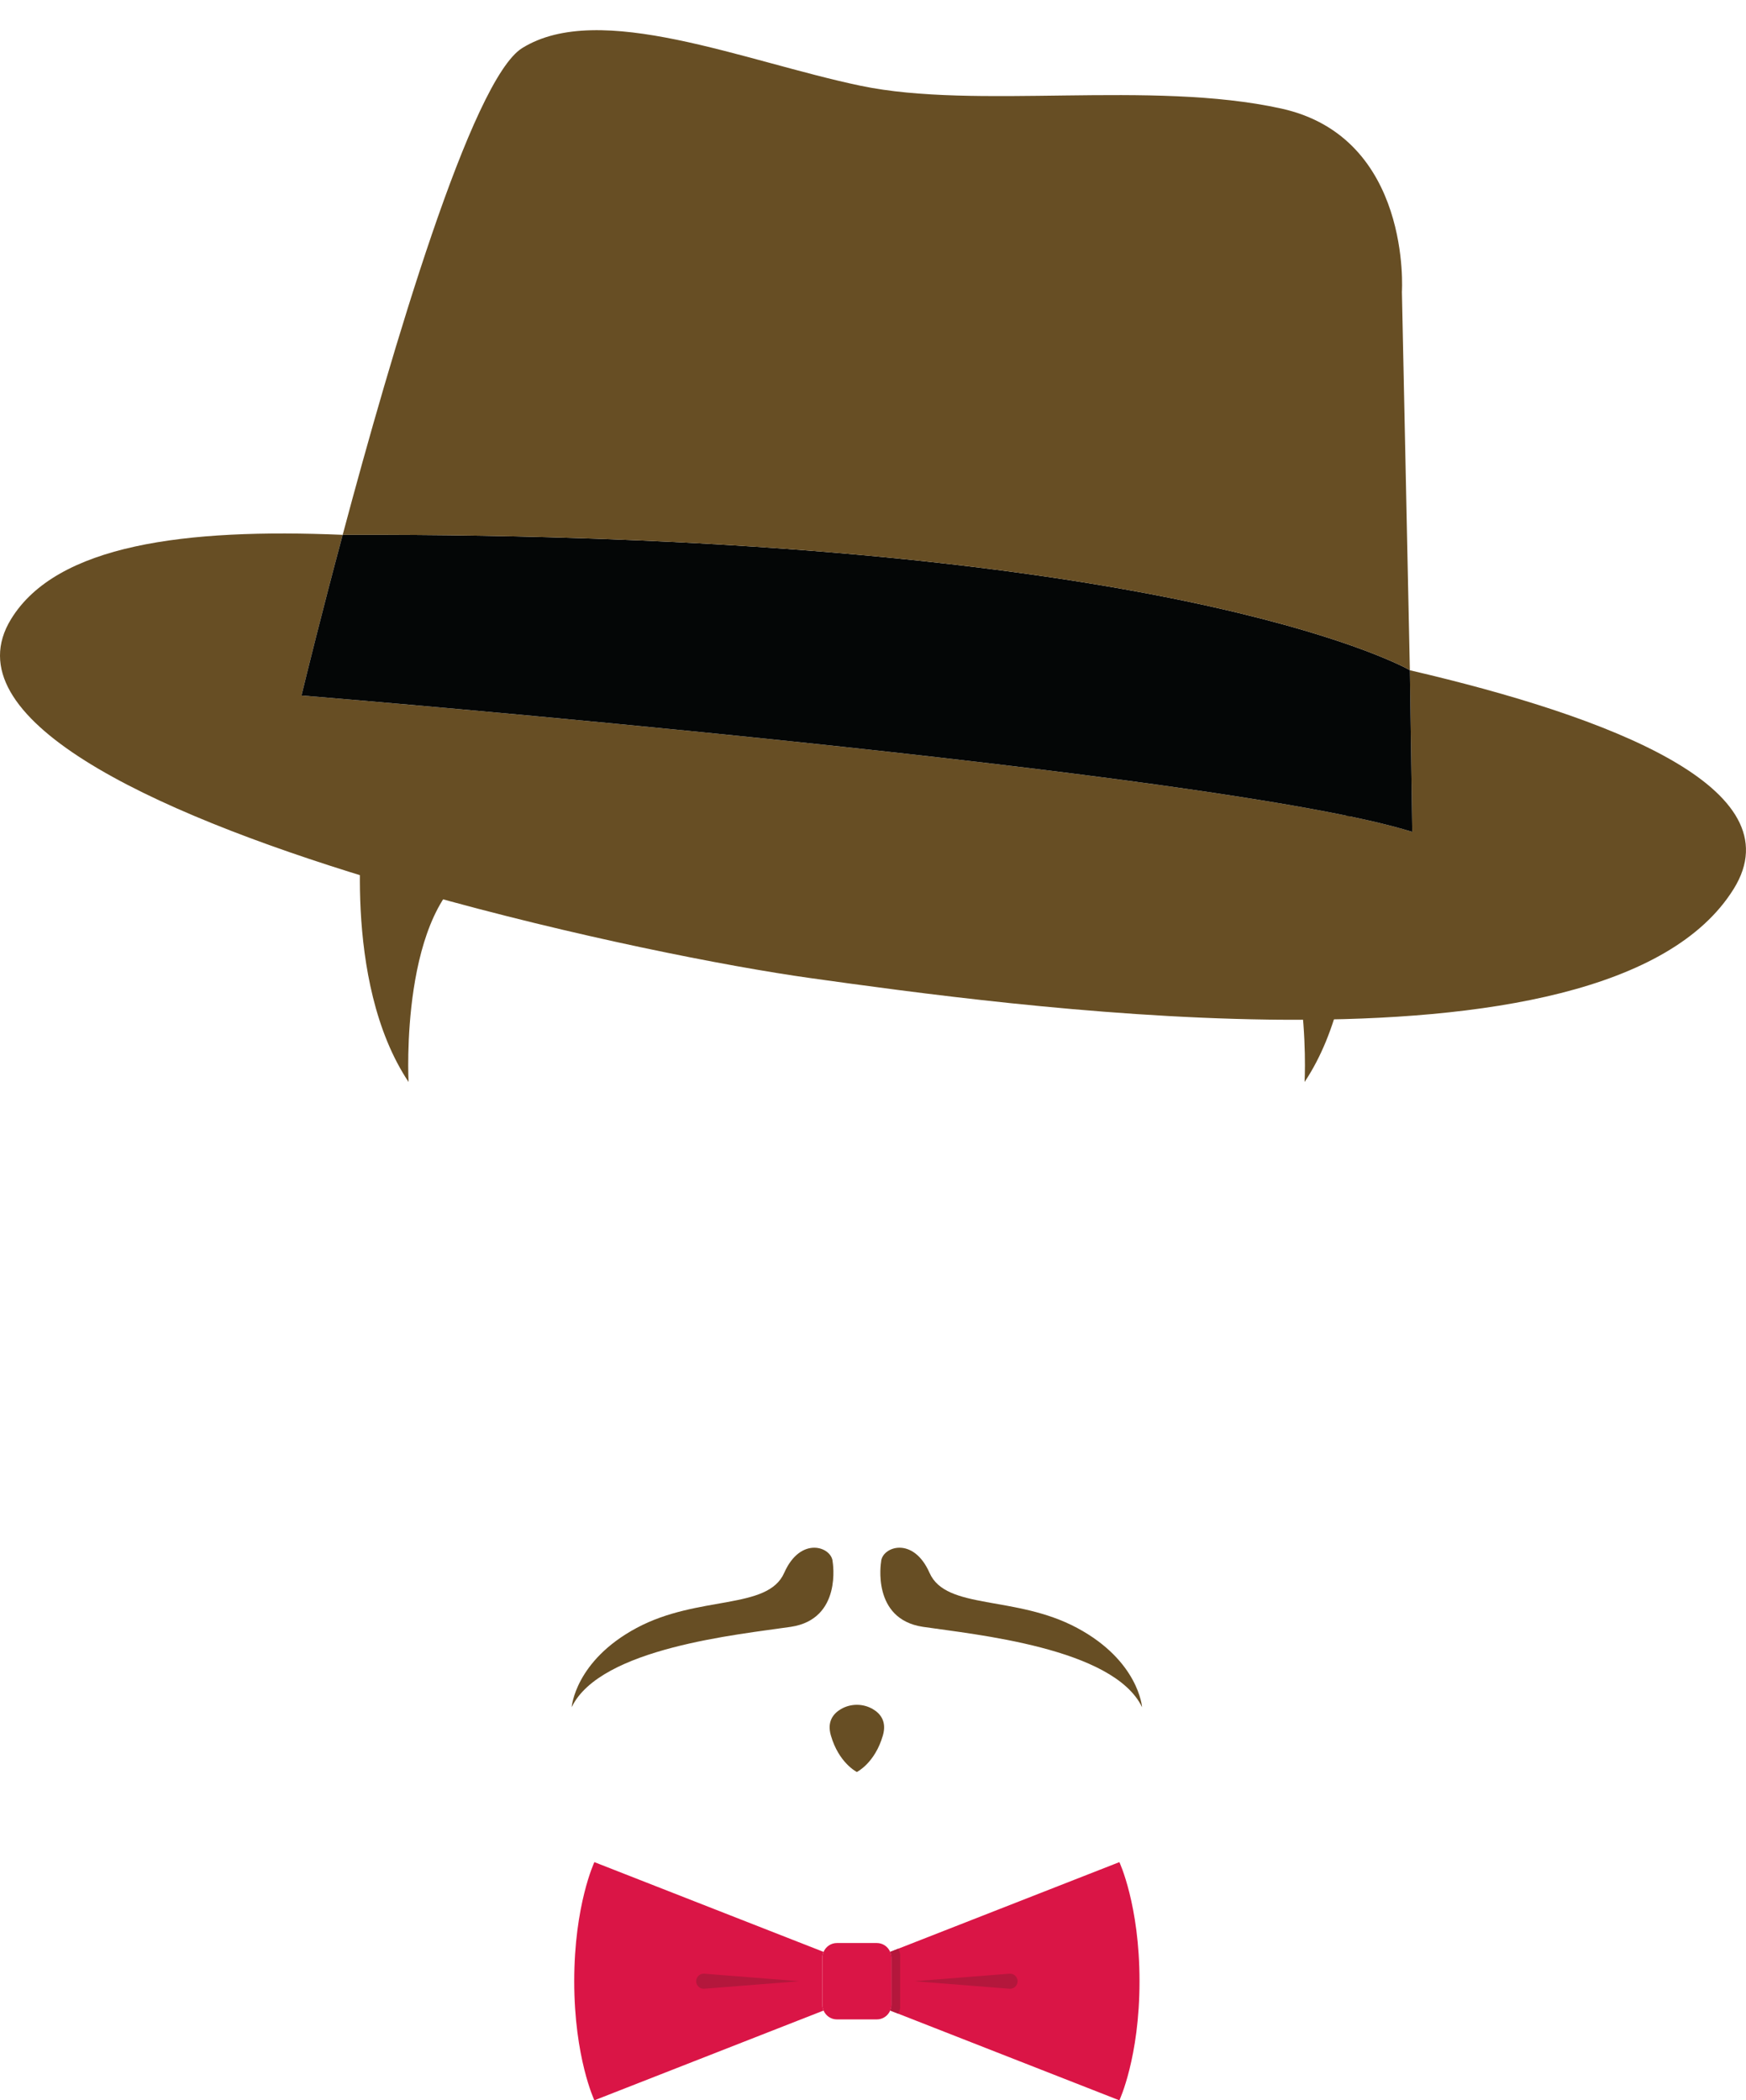 <?xml version="1.0" encoding="UTF-8" standalone="no"?><svg xmlns="http://www.w3.org/2000/svg" xmlns:xlink="http://www.w3.org/1999/xlink" fill="#000000" height="2226.3" preserveAspectRatio="xMidYMid meet" version="1" viewBox="0.0 -32.0 1850.7 2226.3" width="1850.7" zoomAndPan="magnify"><defs><clipPath id="a"><path d="M 943 1941 L 1208 1941 L 1208 2194.371 L 943 2194.371 Z M 943 1941"/></clipPath><clipPath id="b"><path d="M 608 1941 L 873 1941 L 873 2194.371 L 608 2194.371 Z M 608 1941"/></clipPath><clipPath id="c"><path d="M 0 533 L 1850.68 533 L 1850.68 1049 L 0 1049 Z M 0 533"/></clipPath></defs><g><g id="change1_1"><path d="M 385.277 831.211 C 385.277 831.211 361.383 1007.398 433.062 1114.922 C 433.062 1114.922 423.105 927.762 506.73 885.949 L 385.277 831.211" fill="#674e24"/></g><g id="change1_2"><path d="M 1430.609 831.211 C 1430.609 831.211 1454.5 1007.398 1382.82 1114.922 C 1382.82 1114.922 1392.781 927.762 1309.148 885.949 L 1430.609 831.211" fill="#674e24"/></g><g clip-path="url(#a)" id="change2_2"><path d="M 1207.852 2068.121 C 1207.852 2149.078 1186.5 2194.371 1186.5 2194.371 L 951.992 2102.5 L 948.754 2101.219 L 943.574 2099.191 C 944.359 2097.27 944.852 2095.211 944.852 2093.148 L 944.852 2043.078 C 944.852 2041.02 944.359 2038.93 943.574 2037.02 L 948.754 2034.98 L 951.992 2033.711 L 1186.5 1941.871 C 1186.5 1941.871 1207.852 1987.148 1207.852 2068.121" fill="#da1546"/></g><g id="change3_1"><path d="M 954.152 2040.512 L 954.152 2095.73 C 954.152 2098.012 953.367 2100.27 952.039 2102.398 C 952.016 2102.43 951.992 2102.48 951.992 2102.5 L 948.754 2101.219 L 943.574 2099.191 C 944.359 2097.27 944.852 2095.211 944.852 2093.148 L 944.852 2043.078 C 944.852 2041.02 944.359 2038.93 943.574 2037.02 L 948.754 2034.98 L 951.992 2033.711 C 951.992 2033.73 952.016 2033.781 952.039 2033.801 C 953.367 2035.922 954.152 2038.219 954.152 2040.512" fill="#b4173c"/></g><g id="change3_2"><path d="M 1069.98 2076.078 L 969.359 2068.109 L 1069.98 2060.141 C 1074.379 2059.789 1078.23 2063.078 1078.578 2067.48 C 1078.93 2071.879 1075.648 2075.73 1071.238 2076.078 C 1070.828 2076.109 1070.379 2076.109 1069.98 2076.078" fill="#b4173c"/></g><g clip-path="url(#b)" id="change2_3"><path d="M 871.676 2093.141 C 871.676 2095.211 872.152 2097.281 872.949 2099.199 L 630.023 2194.359 C 630.023 2194.359 608.664 2149.09 608.664 2068.109 C 608.664 1987.141 630.023 1941.871 630.023 1941.871 L 872.949 2037.031 C 872.152 2038.941 871.676 2041.012 871.676 2043.09 L 871.676 2093.141" fill="#da1546"/></g><g id="change3_3"><path d="M 746.531 2060.141 L 847.152 2068.109 L 746.531 2076.078 C 742.129 2076.43 738.277 2073.148 737.93 2068.738 C 737.582 2064.34 740.867 2060.488 745.27 2060.141 C 745.68 2060.109 746.133 2060.109 746.531 2060.141" fill="#b4173c"/></g><g id="change2_1"><path d="M 944.84 2043.09 L 944.84 2093.141 C 944.84 2095.211 944.359 2097.281 943.562 2099.199 C 941.172 2104.77 935.754 2108.602 929.379 2108.602 L 887.137 2108.602 C 880.762 2108.602 875.34 2104.77 872.949 2099.199 C 872.152 2097.281 871.676 2095.211 871.676 2093.141 L 871.676 2043.09 C 871.676 2041.012 872.152 2038.941 872.949 2037.031 C 875.34 2031.449 880.762 2027.621 887.137 2027.621 L 929.379 2027.621 C 935.754 2027.621 941.172 2031.449 943.562 2037.031 C 944.359 2038.941 944.84 2041.012 944.84 2043.09" fill="#da1546"/></g><g clip-path="url(#c)" id="change1_7"><path d="M 1837.703 910.164 C 1769.977 1019.254 1573.379 1049.57 1367.09 1048.957 C 1359.359 1048.957 1351.59 1048.91 1343.859 1048.773 C 1157.152 1046.184 966.227 1019.777 859.008 1004.789 C 770.148 992.367 607.281 960.281 447.086 915.035 C 428.957 909.879 410.832 904.59 392.844 899.164 C 157.656 827.723 -52.707 728.988 11.793 624.156 C 60.227 545.316 196.344 527.852 363.242 534.926 C 340.945 618.016 324.785 683.824 319.586 705.234 L 319.586 705.281 L 320.242 705.281 C 349.609 707.723 1289.758 785.008 1496.934 849.785 L 1494.402 678.484 C 1494.449 678.484 1494.449 678.484 1494.449 678.484 C 1706.836 727.863 1903.746 803.836 1837.703 910.164" fill="#674e24"/></g><g id="change4_1"><path d="M 1496.938 849.789 C 1289.766 785 349.609 707.711 320.242 705.273 L 319.586 705.273 L 319.586 705.23 C 324.785 683.82 340.945 618.012 363.242 534.922 L 363.383 534.922 C 1188.117 532.34 1460.637 660.684 1491.453 676.793 C 1491.695 676.895 1491.922 677.078 1492.113 677.172 C 1492.441 677.367 1492.777 677.551 1493.004 677.641 C 1493.289 677.785 1493.562 677.926 1493.758 678.059 C 1494.082 678.254 1494.316 678.438 1494.41 678.488 L 1496.938 849.789" fill="#040606"/></g><g id="change1_3"><path d="M 1494.402 678.496 C 1494.309 678.441 1494.078 678.254 1493.758 678.062 C 1493.566 677.93 1493.285 677.781 1493.004 677.648 C 1492.773 677.551 1492.438 677.363 1492.113 677.176 C 1491.926 677.082 1491.695 676.895 1491.453 676.797 C 1460.637 660.684 1188.113 532.344 363.383 534.918 L 363.242 534.918 C 415.094 340.664 499.828 52.27 553.555 18.922 C 635.48 -31.953 788.652 33.016 912.078 58.879 C 1035.5 84.727 1219.59 52.496 1358.188 83.086 C 1496.797 113.672 1485.977 277.391 1485.977 277.391 L 1494.402 678.496" fill="#674e24"/></g><g id="change1_4"><path d="M 933.934 1623.578 C 933.934 1623.578 923.441 1684.281 978.301 1692.461 C 1033.129 1700.621 1180.211 1714.621 1210.559 1777.648 C 1210.559 1777.648 1207.07 1728.641 1141.719 1693.621 C 1076.328 1658.602 1002.801 1674.941 985.285 1635.262 C 967.781 1595.57 934.617 1607.75 933.934 1623.578" fill="#674e24"/></g><g id="change1_5"><path d="M 882.586 1623.578 C 882.586 1623.578 893.074 1684.281 838.227 1692.461 C 783.375 1700.621 636.301 1714.621 605.953 1777.648 C 605.953 1777.648 609.438 1728.641 674.816 1693.621 C 740.176 1658.602 813.715 1674.941 831.219 1635.262 C 848.734 1595.57 881.898 1607.75 882.586 1623.578" fill="#674e24"/></g><g id="change1_6"><path d="M 935.855 1807.48 C 927.422 1836.922 908.258 1846.328 908.258 1846.328 C 908.258 1846.328 889.098 1836.922 880.66 1807.48 C 876.441 1792.738 883.352 1784.371 891.309 1779.691 C 901.684 1773.59 914.832 1773.59 925.211 1779.691 C 933.168 1784.371 940.074 1792.738 935.855 1807.48" fill="#674e24"/></g></g></svg>